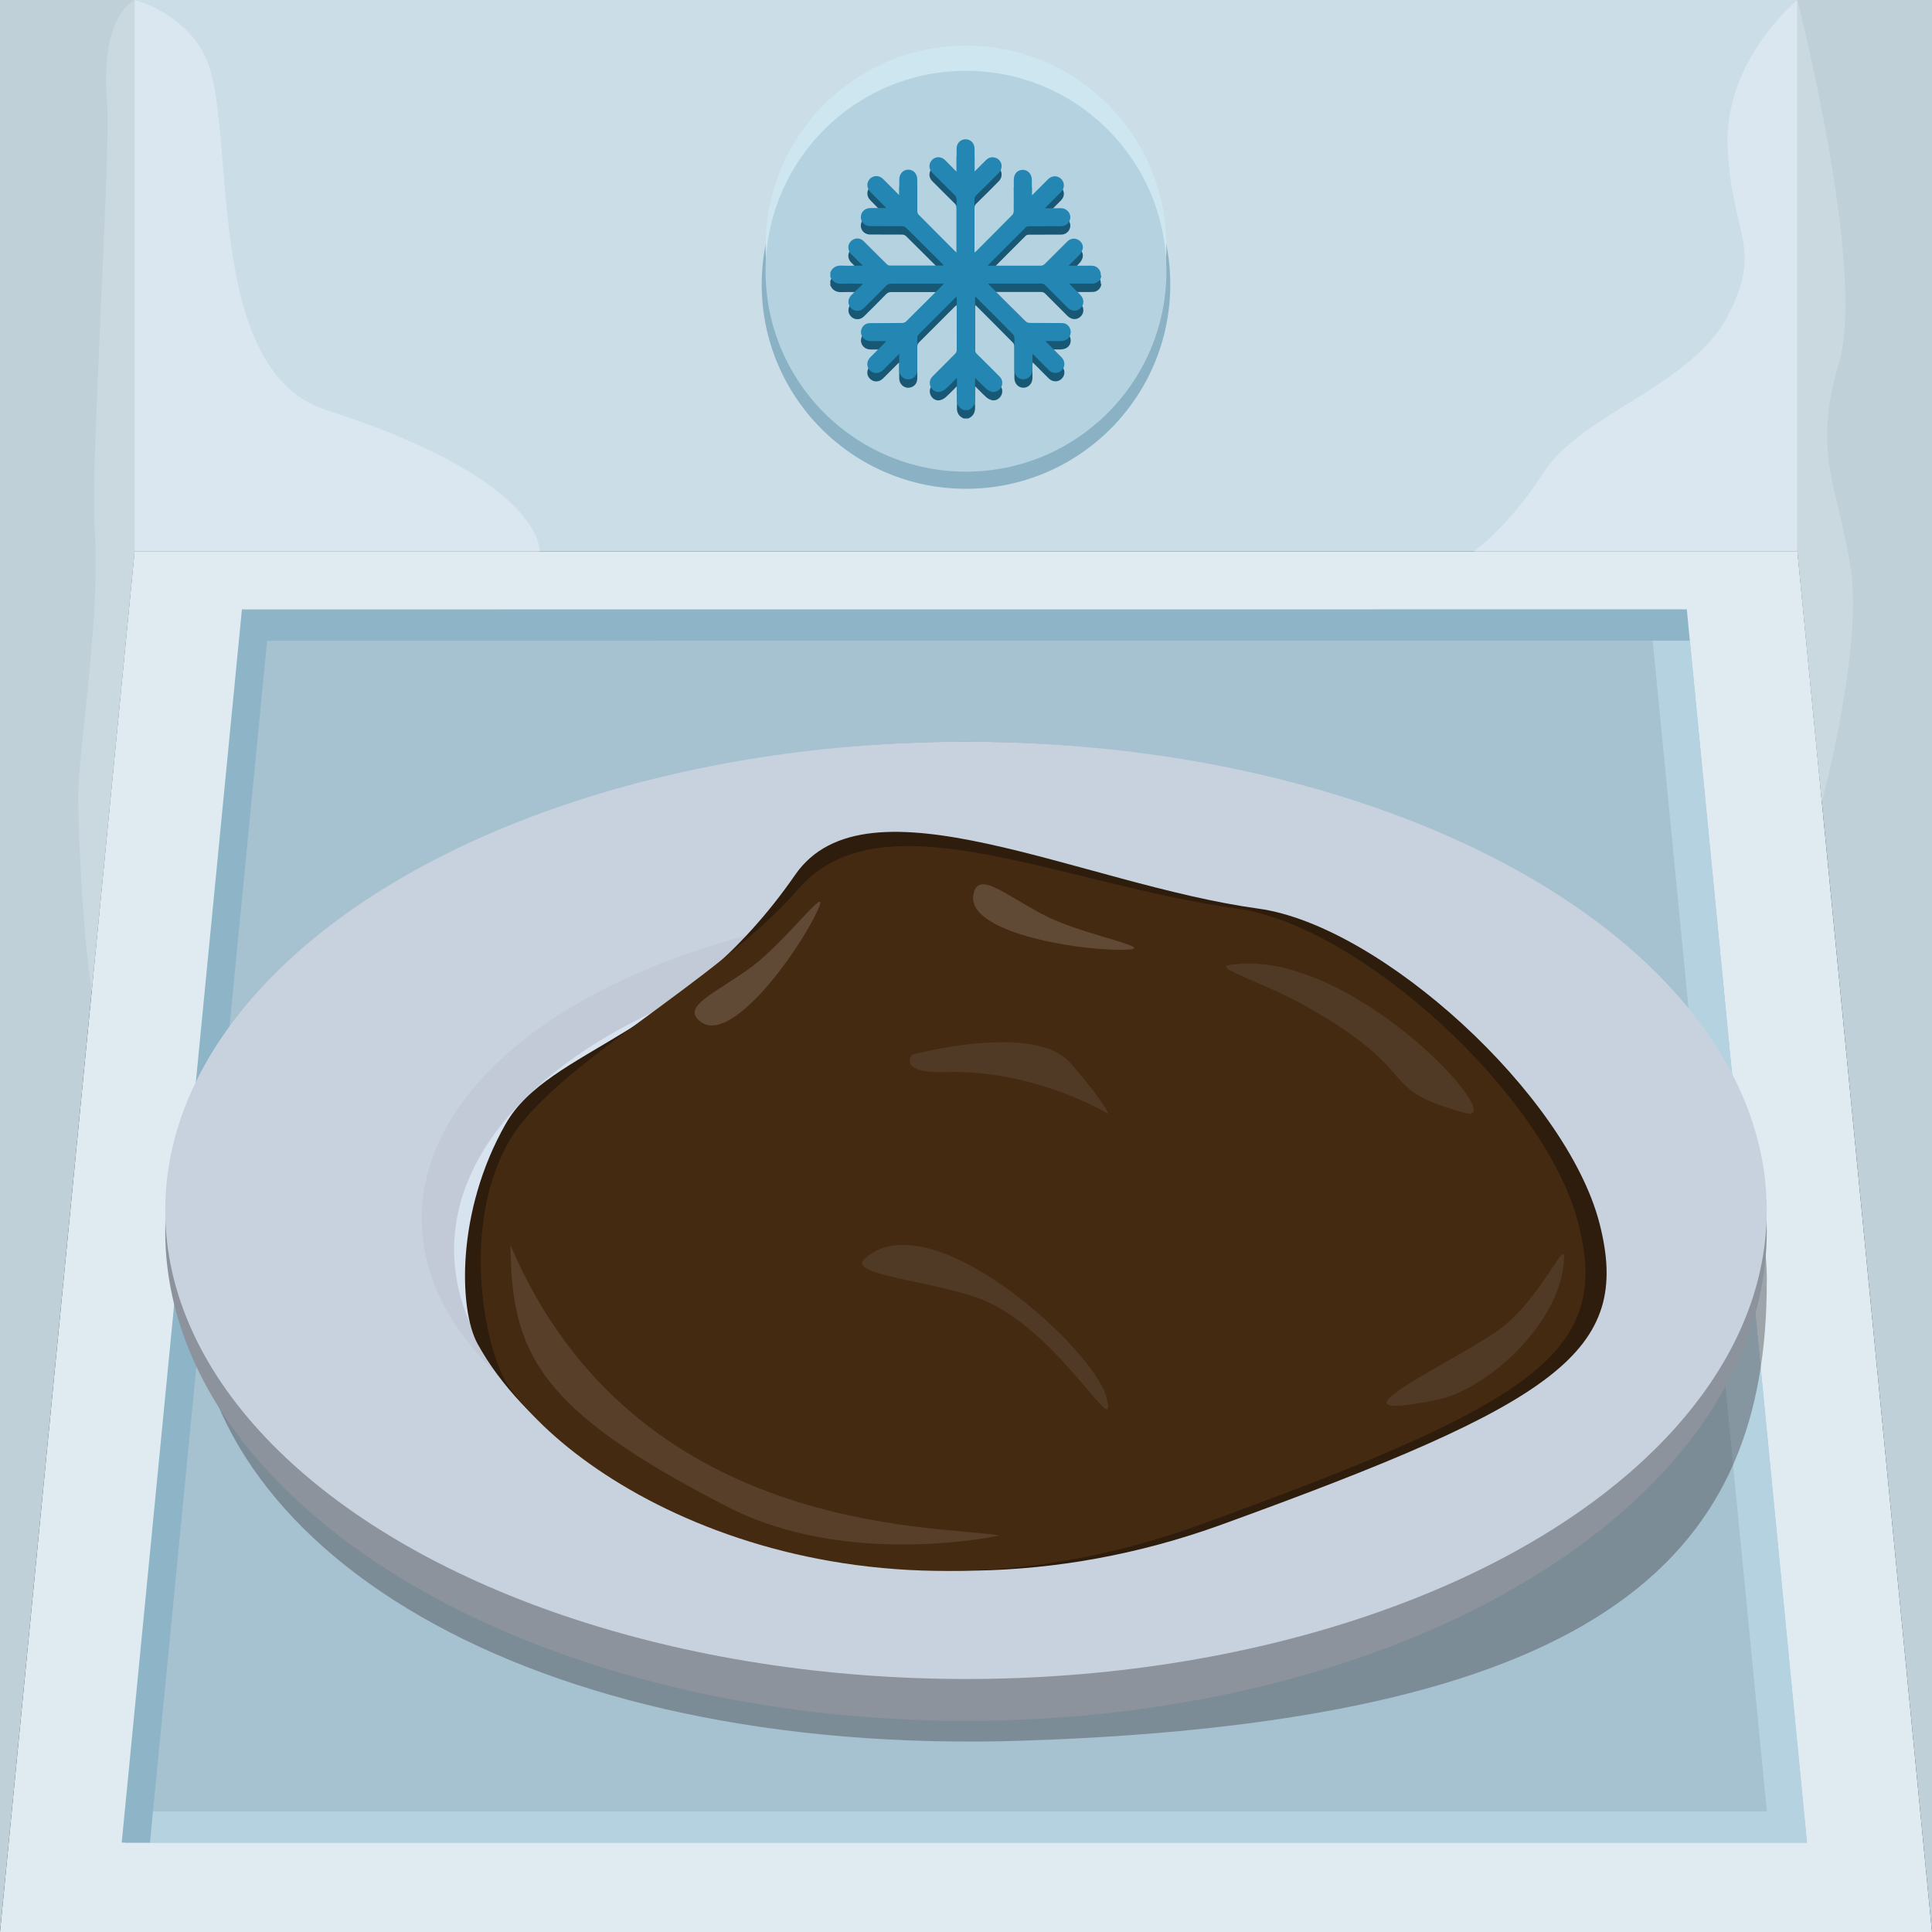 <?xml version="1.0" encoding="UTF-8"?><svg id="Camada_1" xmlns="http://www.w3.org/2000/svg" viewBox="0 0 230 230"><rect x="0" y="0" width="230" height="230" fill="#333333" stroke="none"/><defs><style>.cls-1,.cls-2{opacity:.1;}.cls-1,.cls-3{fill:#c1cad6;}.cls-2,.cls-4{fill:#fff;}.cls-5{fill:#b5d2e0;}.cls-6{fill:#8bb2c4;}.cls-7{fill:#8db5c7;}.cls-8{fill:#8c939c;}.cls-9{fill:#cee6f0;}.cls-10{fill:#bfd0d9;}.cls-11{fill:#a6c1cf;}.cls-12{fill:#cbdde6;}.cls-13{fill:#cad8e0;}.cls-14{fill:#d8e3f0;}.cls-15{fill:#dfebf0;}.cls-16{fill:#dae7f0;}.cls-17{fill:#c8d2de;}.cls-18{fill:#2486b2;}.cls-19{fill:#452a12;}.cls-20{fill:#185875;}.cls-21{fill:#2e1c0d;}.cls-4{opacity:.15;}.cls-22{fill:#3e3e42;opacity:.4;}</style></defs><polygon class="cls-15" points="16.02 65.64 213.98 65.64 230 230 0 230 16.02 65.64"/><polygon class="cls-11" points="28.83 76.27 201.17 76.27 215.11 219.36 14.89 219.36 28.83 76.27"/><polyline class="cls-5" points="15.25 215.64 210.34 215.64 196.75 76.28 201.17 76.28 215.12 219.37 14.89 219.37"/><polygon class="cls-7" points="14.49 219.36 17.85 219.36 31.8 76.28 201.17 76.27 200.81 72.54 28.8 72.55 14.49 219.36"/><g><g><path class="cls-22" d="M210.33,152.61c0,31.56-17.88,52.27-88.44,54.61-59.31,1.97-98.95-23.05-98.95-54.61s41.95-57.14,93.7-57.14,93.7,25.58,93.7,57.14Z"/><ellipse class="cls-8" cx="115" cy="146.58" rx="95.33" ry="58.28"/><ellipse class="cls-17" cx="115" cy="144.09" rx="95.33" ry="55.79"/><ellipse class="cls-14" cx="116.42" cy="146.09" rx="64.82" ry="35.47"/><path class="cls-3" d="M179.79,128.56c-12.15-10.33-33.34-17.15-57.44-17.15-37.71,0-68.29,16.73-68.29,37.37,0,5.94,2.53,11.56,7.04,16.54-6.89-5.84-10.89-12.79-10.89-20.26,0-20.64,30.57-37.37,68.29-37.37,26.89,0,50.15,8.51,61.29,20.87Z"/></g><g><path class="cls-21" d="M56.85,159.97c10.66,19.42,48.69,36.02,88.61,21.52,39.93-14.49,48.89-20.53,44.96-35.84-3.93-15.31-26.02-35.47-40.61-37.48-21.04-2.89-46.62-16.36-55.15-4.02-13.48,19.49-29.25,20.52-34.45,29.63-5.97,10.47-5.57,22.17-3.36,26.19Z"/><path class="cls-19" d="M60.59,165.08c9.96,13.85,42.43,30.91,82.35,16.41,39.93-14.49,48.89-20.53,44.96-35.84-3.93-15.31-26.02-35.47-40.61-37.48-21.04-2.89-42.36-13.71-52.2-2.39-9.84,11.32-29.31,21.01-34.51,30.13-5.97,10.47-2.67,25.45,0,29.17Z"/><path class="cls-4" d="M115.87,106.6c.47-3.21,4,.13,8.71,2.49s14.34,3.98,8.74,3.98-18.08-2.15-17.45-6.47Z"/><path class="cls-4" d="M83.49,121.69c-2.66-1.85,1.9-3.52,6.11-6.68s9.96-11.06,7.46-6.05-9.99,15.22-13.58,12.73Z"/><path class="cls-2" d="M60.77,148.24c.14,12.74,3.17,19.56,26,31.22,14.25,7.28,32.18,3.34,32.18,3.34-7.15-1.3-43.38,.18-58.18-34.56Z"/><path class="cls-1" d="M108.59,125.56s14.59-3.94,18.88,1.03,4.45,6,4.45,6c0,0-8.67-5.28-19.36-4.97-5.83,.17-3.97-2.06-3.97-2.06Z"/><path class="cls-1" d="M186.2,149.67c-.22,7.83-9.2,15.72-15.01,16.94-15.78,3.3,3.52-5.12,7.99-8.87s7.07-10.05,7.02-8.06Z"/><path class="cls-1" d="M146.35,114.89c14.27-2.4,33.79,19.2,28.08,17.61-11.09-3.08-4.48-4.43-18.66-12.55-5.06-2.9-11.37-4.73-9.42-5.06Z"/><path class="cls-1" d="M102.89,149.91c7.71-7.26,27.32,10.65,28.81,16.39s-5.14-7.1-14.02-11.26c-5.28-2.47-16.92-3.13-14.79-5.14Z"/></g></g><rect class="cls-12" x="16.02" width="197.96" height="65.64"/><polygon class="cls-10" points="213.98 0 230 0 230 230 213.98 65.64 213.98 0"/><polygon class="cls-10" points="16.02 0 0 0 0 230 16.02 65.64 16.02 0"/><circle class="cls-6" cx="115" cy="33.87" r="24.32"/><circle class="cls-9" cx="115" cy="29.29" r="23.86"/><circle class="cls-5" cx="115" cy="32.29" r="23.86"/><g id="_5u0Wd1.tif"><path class="cls-20" d="M131.12,33.8c-.05,.54-.5,.96-1.07,.96-.9,.01-1.79,0-2.74,0,.08,.1,.12,.17,.18,.22,.36,.36,.73,.72,1.09,1.09,.5,.5,.52,1.16,.07,1.61-.45,.44-1.09,.41-1.58-.08-.89-.89-1.77-1.78-2.66-2.66-.1-.1-.26-.18-.4-.18-2.05-.01-4.1,0-6.15,0-.06,0-.12,0-.24,.01,.1,.11,.16,.18,.23,.25,1.41,1.41,2.82,2.82,4.24,4.22,.12,.12,.32,.2,.49,.2,1.29,.02,2.57,0,3.86,.02,.49,0,.87,.33,.99,.8,.12,.46-.07,.96-.49,1.18-.2,.1-.44,.15-.67,.16-.58,.02-1.16,0-1.8,0,.1,.12,.16,.19,.23,.26,.55,.56,1.11,1.1,1.66,1.66,.46,.47,.47,1.13,.04,1.56-.43,.43-1.09,.43-1.56-.04-.62-.61-1.23-1.23-1.89-1.9-.02,.13-.03,.21-.04,.29,0,.53,0,1.05,0,1.58-.01,.66-.47,1.14-1.07,1.15-.62,0-1.07-.48-1.08-1.16,0-1.25,0-2.51,0-3.76,0-.15-.07-.33-.17-.44-1.43-1.45-2.87-2.89-4.31-4.33-.05-.05-.09-.09-.18-.16,0,.14-.02,.24-.02,.33,0,1.99,0,3.99,0,5.98,0,.22,.07,.37,.22,.52,.9,.89,1.8,1.78,2.69,2.68,.35,.35,.42,.82,.21,1.24-.2,.4-.63,.67-1.07,.59-.25-.05-.51-.18-.7-.35-.45-.4-.86-.84-1.35-1.32v.44c0,.67-.03,1.34,0,2.01,.03,.66-.2,1.12-.81,1.39h-.54c-.61-.26-.85-.72-.81-1.39,.04-.62,0-1.25,0-1.88v-.57c-.48,.48-.9,.92-1.35,1.32-.19,.17-.45,.3-.7,.35-.44,.09-.87-.18-1.07-.59-.2-.42-.13-.89,.21-1.24,.9-.91,1.81-1.8,2.7-2.71,.11-.11,.19-.3,.19-.46,.01-2.01,0-4.03,0-6.04,0-.08-.01-.17-.02-.3-.12,.11-.2,.18-.28,.26-1.39,1.39-2.78,2.79-4.18,4.18-.17,.16-.22,.33-.22,.56,0,1.24,0,2.48,0,3.73,0,.53-.29,.93-.75,1.07-.7,.22-1.38-.29-1.4-1.06-.01-.61,0-1.22,0-1.9-.13,.12-.22,.19-.29,.27-.55,.55-1.09,1.1-1.64,1.64-.47,.46-1.13,.46-1.56,.03-.43-.43-.41-1.09,.05-1.56,.55-.56,1.11-1.11,1.66-1.66,.07-.07,.12-.14,.23-.26-.64,0-1.22,0-1.8,0-.19,0-.38-.03-.55-.1-.46-.19-.72-.68-.64-1.14,.09-.52,.49-.89,1.02-.9,1.3-.01,2.6,0,3.89-.02,.15,0,.33-.07,.44-.17,1.44-1.42,2.87-2.86,4.31-4.29,.06-.06,.1-.12,.17-.22-2.1,0-4.15,0-6.2,0-.28,0-.47,.07-.67,.27-.86,.89-1.74,1.77-2.63,2.64-.45,.44-1.11,.43-1.53,0-.41-.43-.41-1.06,.01-1.51,.15-.15,.3-.3,.45-.45,.3-.29,.61-.57,.91-.86-.02-.03-.04-.06-.06-.08-.79,0-1.59-.03-2.38,0-.66,.03-1.12-.2-1.39-.81v-.54c.26-.61,.73-.84,1.39-.81,.79,.04,1.59,0,2.47,0-.32-.32-.58-.58-.85-.84-.18-.18-.37-.36-.55-.55-.42-.45-.43-1.09-.01-1.51,.42-.43,1.09-.45,1.53,0,.91,.9,1.8,1.81,2.71,2.7,.09,.09,.24,.19,.36,.19,2.13,.01,4.25,0,6.43,0-.06-.09-.1-.15-.15-.2-1.44-1.44-2.88-2.88-4.33-4.31-.1-.1-.29-.17-.44-.17-1.28-.01-2.55,0-3.83-.01-.78,0-1.29-.73-1.03-1.44,.16-.44,.56-.7,1.08-.71,.6,0,1.2,0,1.88,0-.14-.15-.22-.24-.31-.33-.54-.54-1.08-1.07-1.61-1.62-.44-.45-.44-1.12-.02-1.54,.42-.42,1.09-.42,1.54,.01,.63,.62,1.25,1.25,1.95,1.96v-.77c0-.37,0-.74,0-1.11,0-.68,.46-1.17,1.07-1.17,.62,0,1.07,.48,1.07,1.17,0,1.25,0,2.51,0,3.76,0,.14,.06,.32,.15,.41,1.45,1.47,2.9,2.92,4.36,4.38,.04,.04,.08,.07,.17,.15v-.34c0-1.99,0-3.99,0-5.98,0-.22-.07-.37-.22-.52-.9-.89-1.8-1.78-2.69-2.68-.44-.45-.42-1.11,.01-1.53,.42-.41,1.06-.4,1.51,.02,.11,.1,.21,.2,.31,.31,.34,.34,.67,.68,1.08,1.1v-.61c0-.72,0-1.43,0-2.15,0-.63,.46-1.1,1.06-1.11,.61,0,1.08,.47,1.08,1.12,0,.88,0,1.76,0,2.72,.48-.48,.92-.91,1.34-1.34,.3-.3,.65-.43,1.07-.32,.83,.21,1.09,1.2,.46,1.83-.87,.89-1.75,1.76-2.64,2.63-.18,.17-.24,.34-.24,.58,0,1.96,0,3.92,0,5.88v.39c.1-.09,.17-.13,.23-.19,1.42-1.43,2.85-2.85,4.26-4.28,.11-.11,.19-.3,.19-.46,.02-1.24,0-2.48,0-3.73,0-.7,.43-1.18,1.05-1.19,.62-.01,1.09,.49,1.1,1.19,0,.59,0,1.18,0,1.86,.53-.53,.99-1,1.46-1.46,.17-.17,.33-.34,.5-.5,.45-.43,1.12-.43,1.54,0,.41,.42,.42,1.08,0,1.51-.57,.59-1.15,1.16-1.73,1.74-.05,.05-.1,.11-.21,.23,.5,0,.93,0,1.35,0,.22,0,.45-.01,.67,0,.58,.05,1.02,.56,1,1.11-.03,.57-.48,1.02-1.08,1.03-1.28,.01-2.55,0-3.83,.01-.13,0-.31,.03-.39,.12-1.51,1.5-3,3.01-4.53,4.54,.09,.01,.17,.03,.25,.03,2.03,0,4.05,0,6.08,0,.14,0,.32-.08,.43-.18,.91-.89,1.8-1.8,2.71-2.7,.35-.35,.82-.43,1.24-.23,.4,.19,.68,.62,.6,1.06-.05,.26-.19,.53-.37,.72-.4,.45-.84,.85-1.32,1.33,.91,0,1.75,0,2.58,0,.14,0,.29,0,.43,.03,.53,.12,.88,.62,.82,1.15Z"/></g><g id="_5u0Wd1.tif-2"><path class="cls-18" d="M131.12,32.8c-.05,.54-.5,.96-1.07,.96-.9,.01-1.79,0-2.74,0,.08,.1,.12,.17,.18,.22,.36,.36,.73,.72,1.09,1.09,.5,.5,.52,1.16,.07,1.61-.45,.44-1.09,.41-1.58-.08-.89-.89-1.77-1.78-2.66-2.66-.1-.1-.26-.18-.4-.18-2.05-.01-4.1,0-6.15,0-.06,0-.12,0-.24,.01,.1,.11,.16,.18,.23,.25,1.41,1.41,2.82,2.82,4.24,4.22,.12,.12,.32,.2,.49,.2,1.29,.02,2.57,0,3.86,.02,.49,0,.87,.33,.99,.8,.12,.46-.07,.96-.49,1.18-.2,.1-.44,.15-.67,.16-.58,.02-1.16,0-1.8,0,.1,.12,.16,.19,.23,.26,.55,.56,1.11,1.1,1.66,1.66,.46,.47,.47,1.13,.04,1.56-.43,.43-1.09,.43-1.56-.04-.62-.61-1.23-1.23-1.89-1.9-.02,.13-.03,.21-.04,.29,0,.53,0,1.05,0,1.58-.01,.66-.47,1.14-1.07,1.15-.62,0-1.07-.48-1.08-1.16,0-1.25,0-2.51,0-3.76,0-.15-.07-.33-.17-.44-1.43-1.45-2.87-2.89-4.31-4.33-.05-.05-.09-.09-.18-.16,0,.14-.02,.24-.02,.33,0,1.99,0,3.99,0,5.98,0,.22,.07,.37,.22,.52,.9,.89,1.8,1.78,2.69,2.68,.35,.35,.42,.82,.21,1.24-.2,.4-.63,.67-1.07,.59-.25-.05-.51-.18-.7-.35-.45-.4-.86-.84-1.35-1.32v.44c0,.67-.03,1.34,0,2.01,.03,.66-.2,1.12-.81,1.39h-.54c-.61-.26-.85-.72-.81-1.39,.04-.62,0-1.25,0-1.88v-.57c-.48,.48-.9,.92-1.35,1.32-.19,.17-.45,.3-.7,.35-.44,.09-.87-.18-1.07-.59-.2-.42-.13-.89,.21-1.24,.9-.91,1.81-1.8,2.7-2.71,.11-.11,.19-.3,.19-.46,.01-2.01,0-4.03,0-6.04,0-.08-.01-.17-.02-.3-.12,.11-.2,.18-.28,.26-1.39,1.39-2.78,2.79-4.18,4.18-.17,.16-.22,.33-.22,.56,0,1.24,0,2.48,0,3.73,0,.53-.29,.93-.75,1.07-.7,.22-1.38-.29-1.4-1.06-.01-.61,0-1.22,0-1.9-.13,.12-.22,.19-.29,.27-.55,.55-1.09,1.1-1.64,1.64-.47,.46-1.13,.46-1.56,.03-.43-.43-.41-1.09,.05-1.56,.55-.56,1.11-1.11,1.66-1.66,.07-.07,.12-.14,.23-.26-.64,0-1.22,0-1.8,0-.19,0-.38-.03-.55-.1-.46-.19-.72-.68-.64-1.14,.09-.52,.49-.89,1.02-.9,1.3-.01,2.6,0,3.89-.02,.15,0,.33-.07,.44-.17,1.44-1.42,2.87-2.86,4.31-4.29,.06-.06,.1-.12,.17-.22-2.1,0-4.15,0-6.2,0-.28,0-.47,.07-.67,.27-.86,.89-1.74,1.77-2.63,2.64-.45,.44-1.11,.43-1.53,0-.41-.43-.41-1.06,.01-1.51,.15-.15,.3-.3,.45-.45,.3-.29,.61-.57,.91-.86-.02-.03-.04-.06-.06-.08-.79,0-1.59-.03-2.38,0-.66,.03-1.12-.2-1.39-.81v-.54c.26-.61,.73-.84,1.39-.81,.79,.04,1.59,0,2.47,0-.32-.32-.58-.58-.85-.84-.18-.18-.37-.36-.55-.55-.42-.45-.43-1.09-.01-1.51,.42-.43,1.09-.45,1.53,0,.91,.9,1.8,1.81,2.71,2.7,.09,.09,.24,.19,.36,.19,2.13,.01,4.25,0,6.43,0-.06-.09-.1-.15-.15-.2-1.44-1.44-2.88-2.88-4.33-4.31-.1-.1-.29-.17-.44-.17-1.28-.01-2.55,0-3.83-.01-.78,0-1.29-.73-1.03-1.44,.16-.44,.56-.7,1.08-.71,.6,0,1.2,0,1.88,0-.14-.15-.22-.24-.31-.33-.54-.54-1.08-1.07-1.61-1.62-.44-.45-.44-1.12-.02-1.54,.42-.42,1.09-.42,1.54,.01,.63,.62,1.25,1.25,1.95,1.96v-.77c0-.37,0-.74,0-1.11,0-.68,.46-1.17,1.07-1.17,.62,0,1.07,.48,1.07,1.17,0,1.25,0,2.51,0,3.76,0,.14,.06,.32,.15,.41,1.45,1.47,2.9,2.92,4.36,4.38,.04,.04,.08,.07,.17,.15v-.34c0-1.99,0-3.99,0-5.98,0-.22-.07-.37-.22-.52-.9-.89-1.8-1.78-2.69-2.68-.44-.45-.42-1.11,.01-1.53,.42-.41,1.06-.4,1.51,.02,.11,.1,.21,.2,.31,.31,.34,.34,.67,.68,1.08,1.1v-.61c0-.72,0-1.43,0-2.15,0-.63,.46-1.1,1.06-1.11,.61,0,1.08,.47,1.08,1.12,0,.88,0,1.76,0,2.72,.48-.48,.92-.91,1.34-1.34,.3-.3,.65-.43,1.07-.32,.83,.21,1.09,1.2,.46,1.83-.87,.89-1.75,1.76-2.64,2.63-.18,.17-.24,.34-.24,.58,0,1.96,0,3.92,0,5.88v.39c.1-.09,.17-.13,.23-.19,1.42-1.43,2.85-2.85,4.26-4.28,.11-.11,.19-.3,.19-.46,.02-1.24,0-2.48,0-3.73,0-.7,.43-1.18,1.05-1.19,.62-.01,1.09,.49,1.1,1.19,0,.59,0,1.18,0,1.86,.53-.53,.99-1,1.46-1.46,.17-.17,.33-.34,.5-.5,.45-.43,1.12-.43,1.54,0,.41,.42,.42,1.08,0,1.51-.57,.59-1.15,1.16-1.73,1.74-.05,.05-.1,.11-.21,.23,.5,0,.93,0,1.35,0,.22,0,.45-.01,.67,0,.58,.05,1.02,.56,1,1.11-.03,.57-.48,1.02-1.08,1.03-1.28,.01-2.55,0-3.83,.01-.13,0-.31,.03-.39,.12-1.51,1.5-3,3.01-4.53,4.54,.09,.01,.17,.03,.25,.03,2.03,0,4.05,0,6.08,0,.14,0,.32-.08,.43-.18,.91-.89,1.8-1.8,2.71-2.7,.35-.35,.82-.43,1.24-.23,.4,.19,.68,.62,.6,1.06-.05,.26-.19,.53-.37,.72-.4,.45-.84,.85-1.32,1.33,.91,0,1.75,0,2.58,0,.14,0,.29,0,.43,.03,.53,.12,.88,.62,.82,1.15Z"/></g><path class="cls-16" d="M16.02,0s6.57,1.65,8.75,7.57c3.32,8.98-.46,36.57,14.07,41.24,26.06,8.38,25.4,16.83,25.4,16.83H16.02V0Z"/><path class="cls-13" d="M16.02,0s-4.2,1.82-3.27,12.28c.46,5.17-1.97,43.87-1.52,50.06,.84,11.6-2.03,27.24-1.92,33.13,.26,13.98,1.6,22.55,1.6,22.55l5.11-52.38V0Z"/><path class="cls-16" d="M213.98,0s-8.77,7.12-8.31,17.57,4.33,11.83-.02,20.1-17.45,11.68-21.82,18.48-8.39,9.49-8.39,9.49h38.53V0Z"/><path class="cls-13" d="M213.98,0V65.64l2.91,29.84s4.85-18.07,3.45-27.68-4.69-13.59-1.41-24.61S213.98,0,213.98,0Z"/></svg>